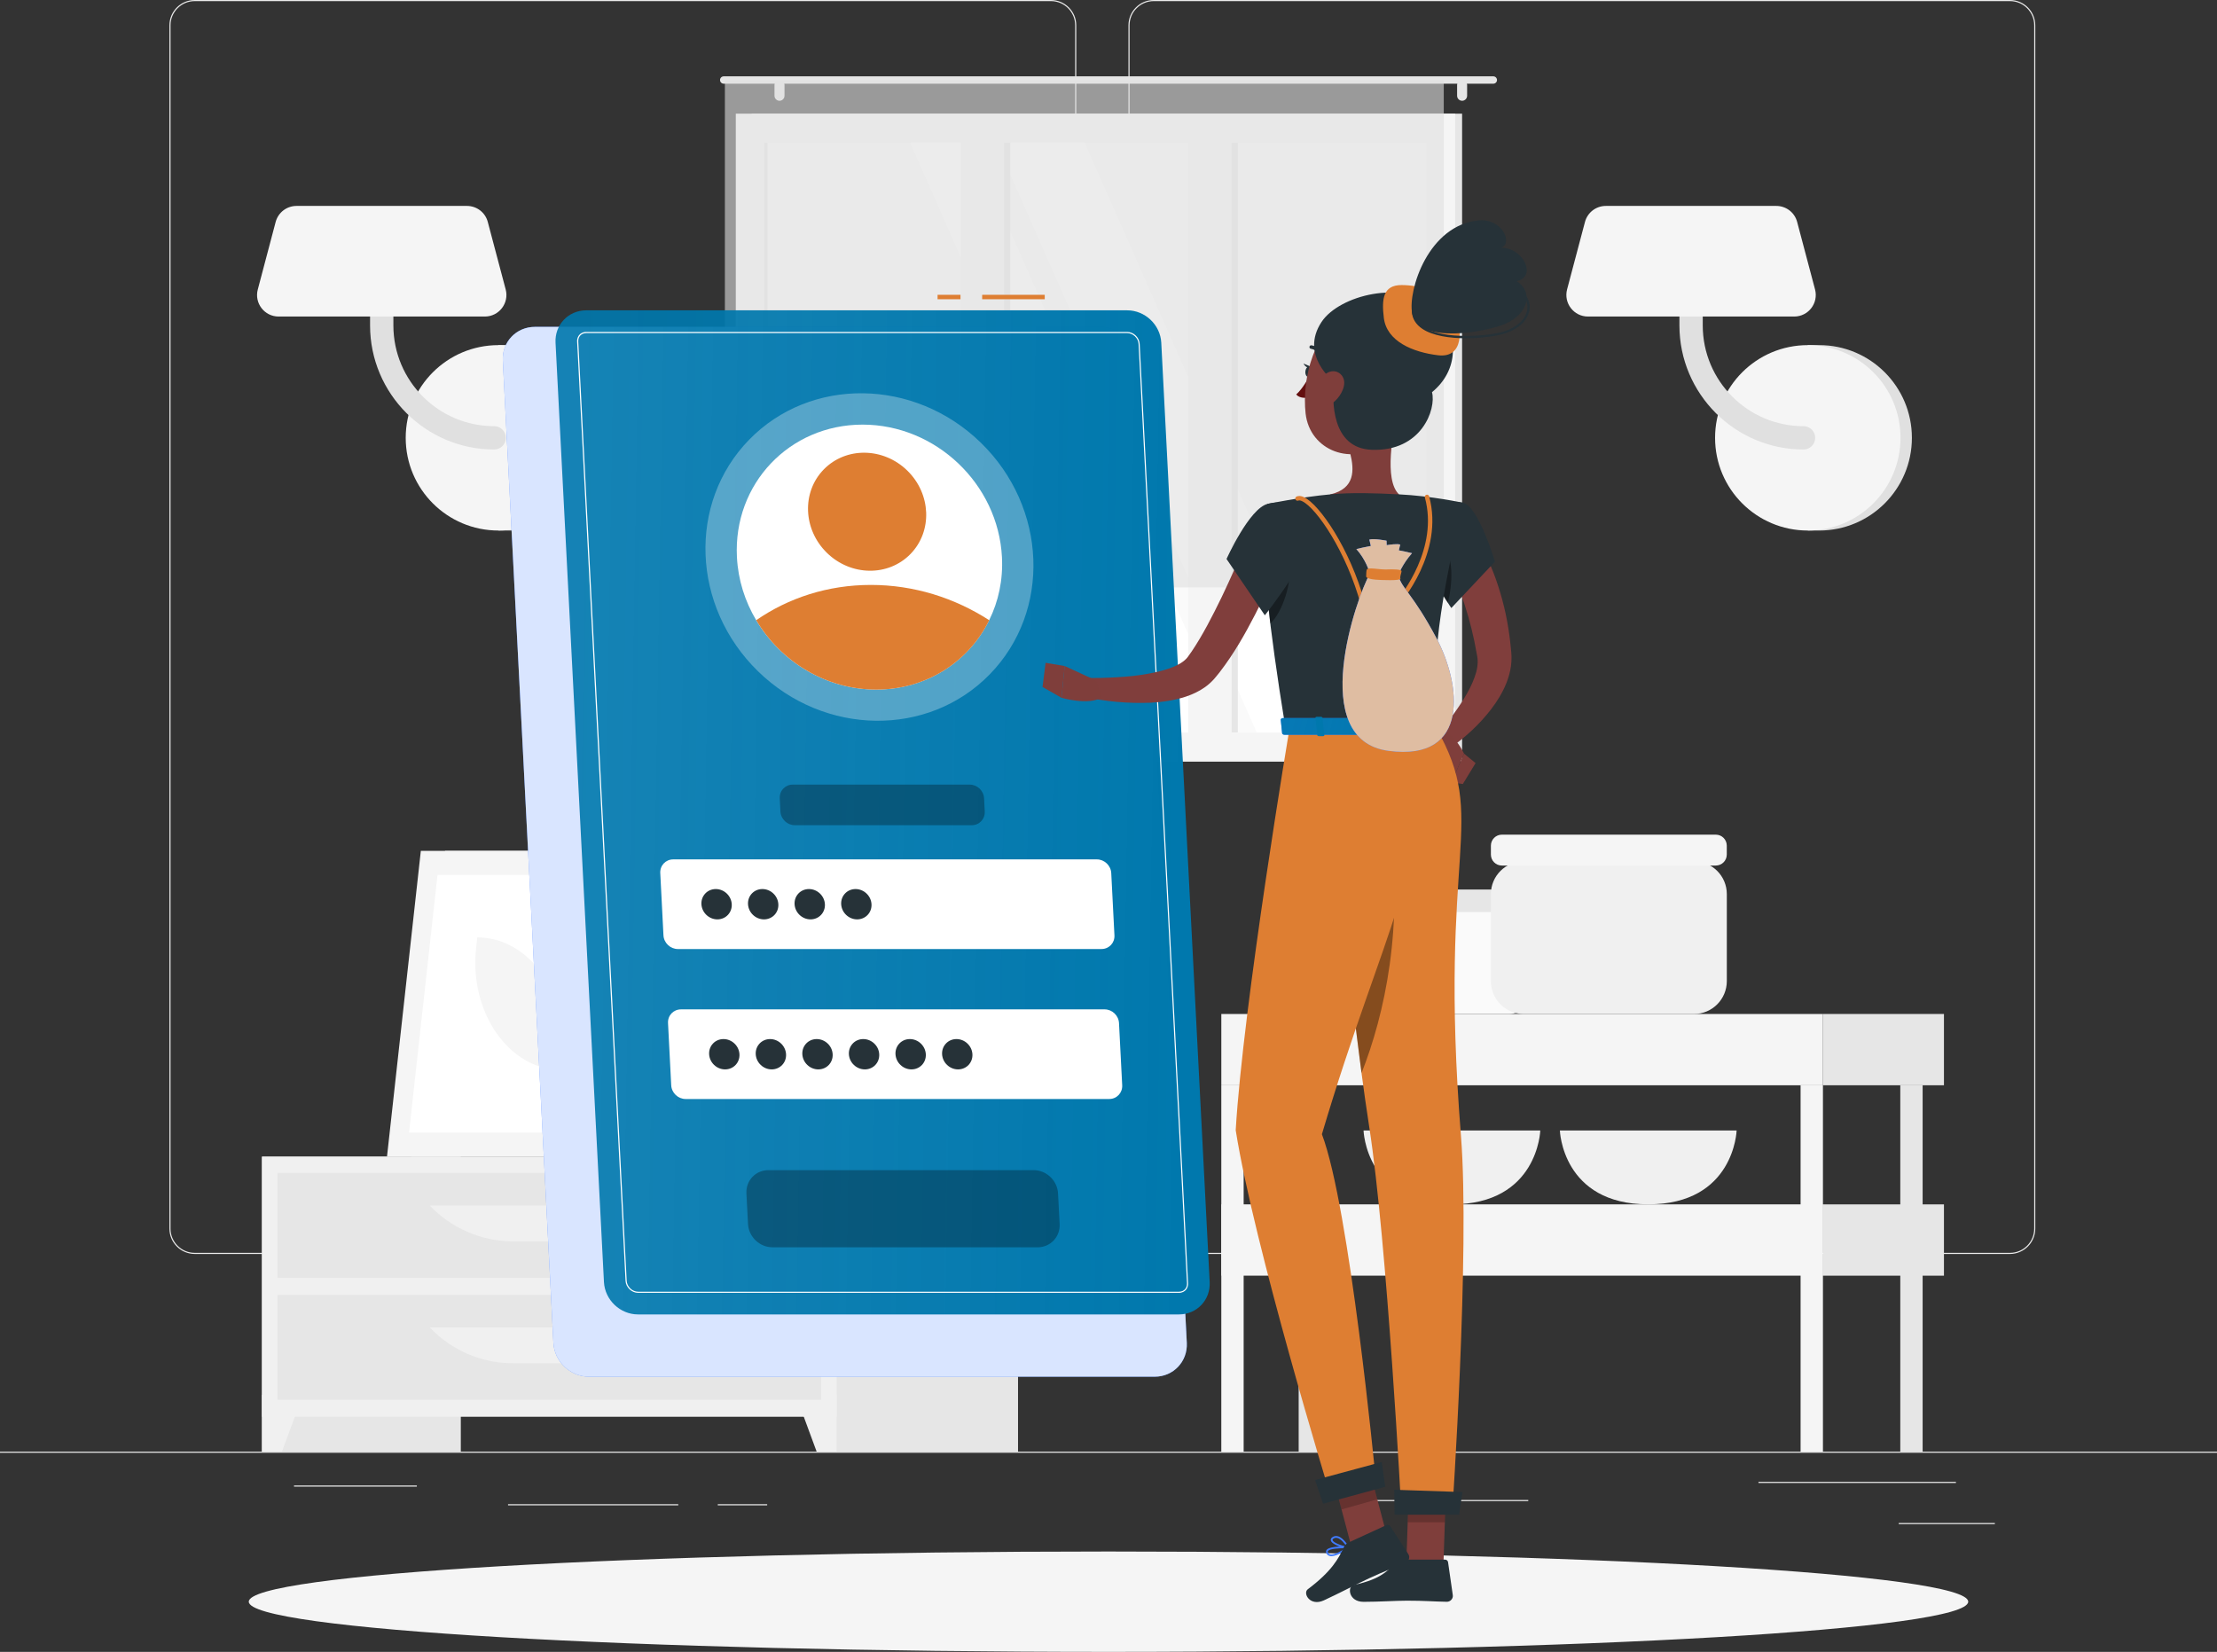 <svg width="824" height="614" viewBox="0 0 824 614" fill="none" xmlns="http://www.w3.org/2000/svg">
<rect x="0" y="0" width="824" height="614" fill="#333333" stroke="none"/>
<path d="M824 539.584H0V539.996H824V539.584Z" fill="#EBEBEB"/>
<path d="M741.435 566.097H705.707V566.509H741.435V566.097Z" fill="#EBEBEB"/>
<path d="M568.016 557.545H511.803V557.957H568.016V557.545Z" fill="#EBEBEB"/>
<path d="M726.966 550.806H653.58V551.218H726.966V550.806Z" fill="#EBEBEB"/>
<path d="M285.137 559.111H266.778V559.523H285.137V559.111Z" fill="#EBEBEB"/>
<path d="M252.094 559.111H188.828V559.523H252.094V559.111Z" fill="#EBEBEB"/>
<path d="M154.928 552.157H109.279V552.569H154.928V552.157Z" fill="#EBEBEB"/>
<path d="M390.593 466.09H72.38C67.189 466.09 62.97 461.872 62.97 456.681V9.409C62.97 4.218 67.189 0 72.38 0H390.609C395.8 0 400.019 4.218 400.019 9.409V456.681C400.003 461.872 395.784 466.09 390.593 466.09ZM72.38 0.412C67.42 0.412 63.382 4.449 63.382 9.409V456.681C63.382 461.641 67.42 465.678 72.38 465.678H390.609C395.57 465.678 399.607 461.641 399.607 456.681V9.409C399.607 4.449 395.57 0.412 390.609 0.412H72.38Z" fill="#EBEBEB"/>
<path d="M747.055 466.09H428.826C423.635 466.09 419.416 461.872 419.416 456.681V9.409C419.416 4.218 423.635 0 428.826 0H747.055C752.246 0 756.465 4.218 756.465 9.409V456.681C756.465 461.872 752.246 466.09 747.055 466.09ZM428.826 0.412C423.866 0.412 419.828 4.449 419.828 9.409V456.681C419.828 461.641 423.866 465.678 428.826 465.678H747.055C752.015 465.678 756.053 461.641 756.053 456.681V9.409C756.053 4.449 752.015 0.412 747.055 0.412H428.826Z" fill="#EBEBEB"/>
<path d="M189.487 197.197C208.521 197.197 223.946 181.773 223.946 162.74C223.946 143.708 208.521 128.284 189.487 128.284H185.251V197.197H189.487Z" fill="#E0E0E0"/>
<path d="M185.252 197.197C204.283 197.197 219.711 181.77 219.711 162.74C219.711 143.711 204.283 128.284 185.252 128.284C166.22 128.284 150.792 143.711 150.792 162.74C150.792 181.77 166.22 197.197 185.252 197.197Z" fill="#F5F5F5"/>
<path d="M183.67 167.074C158.241 167.074 137.542 146.377 137.542 120.951V93.399C137.542 91.01 139.487 89.065 141.876 89.065C144.266 89.065 146.21 91.01 146.21 93.399V120.951C146.21 141.615 163.02 158.406 183.67 158.406C186.059 158.406 188.004 160.351 188.004 162.74C188.004 165.146 186.076 167.074 183.67 167.074Z" fill="#E0E0E0"/>
<path d="M103.544 117.655H180.209C185.466 117.655 189.289 112.679 187.954 107.604L181.296 82.491C180.374 78.981 177.193 76.542 173.551 76.542H110.202C106.576 76.542 103.395 78.981 102.456 82.491L95.815 107.604C94.463 112.679 98.287 117.655 103.544 117.655Z" fill="#F5F5F5"/>
<path d="M676.141 197.197C695.176 197.197 710.601 181.773 710.601 162.74C710.601 143.708 695.176 128.284 676.141 128.284H671.923V197.197H676.141Z" fill="#E0E0E0"/>
<path d="M671.906 197.197C690.938 197.197 706.366 181.77 706.366 162.74C706.366 143.711 690.938 128.284 671.906 128.284C652.874 128.284 637.446 143.711 637.446 162.74C637.446 181.77 652.874 197.197 671.906 197.197Z" fill="#F5F5F5"/>
<path d="M670.324 167.074C644.895 167.074 624.197 146.377 624.197 120.951V93.399C624.197 91.01 626.141 89.065 628.531 89.065C630.92 89.065 632.865 91.01 632.865 93.399V120.951C632.865 141.615 649.675 158.406 670.324 158.406C672.714 158.406 674.658 160.351 674.658 162.74C674.658 165.146 672.73 167.074 670.324 167.074Z" fill="#E0E0E0"/>
<path d="M590.198 117.655H666.863C672.12 117.655 675.944 112.679 674.609 107.604L667.951 82.491C667.028 78.981 663.847 76.542 660.205 76.542H596.84C593.214 76.542 590.034 78.981 589.094 82.491L582.436 107.604C581.118 112.679 584.941 117.655 590.198 117.655Z" fill="#F5F5F5"/>
<path d="M220.797 429.923H245.863V332.816H220.797V429.923Z" fill="#E6E6E6"/>
<path d="M152.852 429.92H236.027L248.584 316.269H165.41L152.852 429.92Z" fill="#F0F0F0"/>
<path d="M143.837 429.92H229.764L242.322 316.269H156.412L143.837 429.92Z" fill="#F5F5F5"/>
<path d="M223.551 420.973L234.131 325.217H162.608L152.028 420.973H223.551Z" fill="white"/>
<path d="M208.785 397.754L209.214 393.849C211.867 369.824 196.87 348.418 177.391 348.418L176.962 352.324C174.293 376.349 189.289 397.754 208.785 397.754Z" fill="#F5F5F5"/>
<path d="M97.375 539.578H171.271V429.915H97.375L97.375 539.578Z" fill="#E6E6E6"/>
<path d="M104.796 539.584H97.364V518.442H112.591L104.796 539.584Z" fill="#F0F0F0"/>
<path d="M304.478 539.578H378.374V429.915H304.478V539.578Z" fill="#E6E6E6"/>
<path d="M97.37 526.606H310.967V429.927H97.37V526.606Z" fill="#F0F0F0"/>
<path d="M303.528 539.584H310.961V518.442H295.733L303.528 539.584Z" fill="#F0F0F0"/>
<path d="M103.138 474.982H305.199V435.962H103.138V474.982Z" fill="#E6E6E6"/>
<path d="M190.69 461.41H217.635C229.336 461.41 240.526 456.599 248.584 448.096H159.741C167.799 456.582 178.989 461.41 190.69 461.41Z" fill="#F0F0F0"/>
<path d="M103.138 520.303H305.199V481.282H103.138V520.303Z" fill="#E6E6E6"/>
<path d="M190.69 506.726H217.635C229.336 506.726 240.526 501.914 248.584 493.411H159.741C167.799 501.914 178.989 506.726 190.69 506.726Z" fill="#F0F0F0"/>
<path d="M297.431 425.455H299.343C299.327 421.516 299.36 411.547 299.541 388.692C299.887 347.265 300.546 344.727 300.546 344.727L295.998 363.859C293.114 385.033 296.838 406.323 297.431 425.455Z" fill="#E6E6E6"/>
<path d="M293.657 361.008C287.115 353.214 273.14 350.94 258.835 348.995C253.215 348.237 273.601 361.074 283.555 370.186C291.301 377.272 296.245 379.233 298.371 386.286C299.475 377.486 299.293 367.715 293.657 361.008Z" fill="#E6E6E6"/>
<path d="M302.342 374.932C308.885 367.138 322.86 364.864 337.164 362.919C342.784 362.161 322.398 374.998 312.444 384.11C304.699 391.196 299.755 393.157 297.629 400.21C296.525 391.427 296.706 381.655 302.342 374.932Z" fill="#E6E6E6"/>
<path d="M299.541 342.898C304.452 333.588 316.795 324.805 330.638 321.476C336.077 320.174 318.048 338.68 311.192 350.626C305.869 359.904 298.799 370.796 297.711 378.623C296.047 363.101 294.63 352.208 299.541 342.898Z" fill="#E6E6E6"/>
<path d="M298.947 429.92C293.097 429.92 288.268 426.987 287.939 423.247L286.966 416.836H310.928L309.956 423.247C309.626 426.987 304.798 429.92 298.947 429.92Z" fill="#F0F0F0"/>
<path d="M312.494 419.308H285.417L284.643 412.173H313.268L312.494 419.308Z" fill="#F0F0F0"/>
<path d="M279.395 283.048L543.421 283.048V42.249L279.395 42.249L279.395 283.048Z" fill="#E6E6E6"/>
<path d="M273.475 283.048L540.847 283.048V42.249L273.475 42.249L273.475 283.048Z" fill="#F5F5F5"/>
<path d="M530.18 272.268V53.04L284.134 53.04V272.268L530.18 272.268Z" fill="#FAFAFA"/>
<path d="M499.986 272.256L403.15 53.044H370.256L467.092 272.256H499.986Z" fill="white"/>
<path d="M457.765 272.256L360.928 53.044H338.285L435.121 272.256H457.765Z" fill="white"/>
<path d="M375.493 272.258L375.493 53.03H362.771L362.771 272.258H375.493Z" fill="#E6E6E6"/>
<path d="M460.067 272.259L460.067 53.031H447.345L447.345 272.259H460.067Z" fill="#E6E6E6"/>
<path d="M373.188 279.104L373.188 45.013H357.104L357.104 279.104H373.188Z" fill="#F5F5F5"/>
<path d="M457.763 279.105L457.763 45.013H441.678L441.678 279.105H457.763Z" fill="#F5F5F5"/>
<path d="M285.259 272.263L285.259 53.035H284.122L284.122 272.263H285.259Z" fill="#E6E6E6"/>
<path d="M268.986 28.376H555.03C555.788 28.376 556.397 29.002 556.397 29.743C556.397 30.501 555.771 31.111 555.03 31.111H268.986C268.228 31.111 267.618 30.485 267.618 29.743C267.602 29.002 268.228 28.376 268.986 28.376Z" fill="#E6E6E6"/>
<path d="M543.428 37.455C544.449 37.455 545.29 36.615 545.29 35.593V31.605C545.29 30.584 544.449 29.743 543.428 29.743C542.406 29.743 541.565 30.584 541.565 31.605V35.593C541.565 36.615 542.406 37.455 543.428 37.455Z" fill="#E6E6E6"/>
<path d="M289.718 37.455C290.74 37.455 291.58 36.615 291.58 35.593V31.605C291.58 30.584 290.74 29.743 289.718 29.743C288.696 29.743 287.856 30.584 287.856 31.605V35.593C287.872 36.615 288.696 37.455 289.718 37.455Z" fill="#E6E6E6"/>
<path opacity="0.6" d="M269.422 218.333L536.612 218.333V29.754L269.422 29.754V218.333Z" fill="#E0E0E0"/>
<path d="M560.798 376.893H514.736C509.842 376.893 505.87 372.922 505.87 368.028V346.705C505.87 341.811 509.842 337.839 514.736 337.839H560.798C565.693 337.839 569.664 341.811 569.664 346.705V368.028C569.664 372.922 565.693 376.893 560.798 376.893Z" fill="#FAFAFA"/>
<path d="M566.681 338.993H508.836C507.188 338.993 505.854 337.658 505.854 336.01V333.604C505.854 331.957 507.188 330.622 508.836 330.622H566.681C568.329 330.622 569.664 331.957 569.664 333.604V336.01C569.664 337.658 568.329 338.993 566.681 338.993Z" fill="#E6E6E6"/>
<path d="M506.793 420.198C506.793 420.198 507.633 447.651 539.638 447.651C571.642 447.651 572.482 420.198 572.482 420.198H506.793Z" fill="#F0F0F0"/>
<path d="M579.766 420.198C579.766 420.198 580.607 447.651 612.611 447.651C644.615 447.651 645.456 420.198 645.456 420.198H579.766Z" fill="#F0F0F0"/>
<path d="M629.618 376.893H566.319C559.595 376.893 554.124 371.439 554.124 364.699V332.336C554.124 325.596 559.578 320.142 566.319 320.142H629.618C636.342 320.142 641.814 325.596 641.814 332.336V364.699C641.797 371.439 636.342 376.893 629.618 376.893Z" fill="#F0F0F0"/>
<path d="M637.71 321.723H558.211C555.953 321.723 554.124 319.894 554.124 317.637V314.325C554.124 312.067 555.953 310.238 558.211 310.238H637.71C639.968 310.238 641.797 312.067 641.797 314.325V317.637C641.797 319.894 639.968 321.723 637.71 321.723Z" fill="#F5F5F5"/>
<path d="M482.683 539.58H490.989V403.403H482.683V539.58Z" fill="#E6E6E6"/>
<path d="M722.516 376.893H677.542V403.39H722.516V376.893Z" fill="#E6E6E6"/>
<path d="M453.932 403.393H677.533V376.896H453.932V403.393Z" fill="#F5F5F5"/>
<path d="M722.516 447.667H677.542V474.165H722.516V447.667Z" fill="#E6E6E6"/>
<path d="M453.932 474.156H677.532V447.658H453.932V474.156Z" fill="#F5F5F5"/>
<path d="M706.287 539.58H714.593V403.403H706.287V539.58Z" fill="#E6E6E6"/>
<path d="M669.231 539.58H677.537V403.403H669.231V539.58Z" fill="#F5F5F5"/>
<path d="M453.927 539.58H462.233V403.403H453.927V539.58Z" fill="#F5F5F5"/>
<path d="M412 614C588.472 614 731.531 605.648 731.531 595.346C731.531 585.044 588.472 576.693 412 576.693C235.528 576.693 92.469 585.044 92.469 595.346C92.469 605.648 235.528 614 412 614Z" fill="#F5F5F5"/>
<path d="M429.156 511.719H218.92C211.966 511.719 206.049 506.083 205.687 499.146L186.883 134.068C186.521 127.114 191.86 121.495 198.815 121.495H409.05C415.988 121.495 421.921 127.13 422.283 134.068L441.104 499.146C441.45 506.1 436.11 511.719 429.156 511.719Z" fill="#407BFF"/>
<path opacity="0.8" d="M429.156 511.719H218.92C211.966 511.719 206.049 506.083 205.687 499.146L186.883 134.068C186.521 127.114 191.86 121.495 198.815 121.495H409.05C415.988 121.495 421.921 127.13 422.283 134.068L441.104 499.146C441.45 506.1 436.11 511.719 429.156 511.719Z" fill="white"/>
<path d="M388.302 109.581H365.048V111.229H388.302V109.581Z" fill="#DE7E32"/>
<path d="M356.99 109.581H348.47V111.229H356.99V109.581Z" fill="#DE7E32"/>
<path d="M438.203 488.567H237.131C230.489 488.567 224.82 483.178 224.474 476.538L206.478 127.378C206.132 120.737 211.241 115.348 217.882 115.348H418.955C425.596 115.348 431.265 120.737 431.611 127.378L449.607 476.538C449.954 483.178 444.845 488.567 438.203 488.567Z" fill="url(#paint0_linear_44_183)"/>
<path d="M438.203 480.542H237.131C234.791 480.542 232.632 478.482 232.5 476.142L214.504 126.966C214.438 125.697 214.949 124.873 215.394 124.395C215.839 123.934 216.63 123.374 217.882 123.374H418.955C421.295 123.374 423.454 125.433 423.586 127.79L441.582 476.95C441.648 478.219 441.137 479.042 440.692 479.52C440.247 479.982 439.472 480.542 438.203 480.542ZM217.899 123.802C216.778 123.802 216.086 124.28 215.707 124.692C215.311 125.104 214.866 125.829 214.932 126.949L232.928 476.109C233.044 478.251 235.005 480.13 237.147 480.13H438.203C439.324 480.13 440.016 479.652 440.395 479.24C440.791 478.828 441.236 478.103 441.17 476.983L423.174 127.823C423.058 125.681 421.097 123.802 418.955 123.802H217.899Z" fill="white"/>
<path opacity="0.3" d="M367.883 250.628C390.751 227.163 389.261 188.627 364.555 164.555C339.85 140.484 301.284 139.991 278.417 163.456C255.549 186.921 257.039 225.456 281.745 249.528C306.45 273.6 345.016 274.092 367.883 250.628Z" fill="white"/>
<path d="M372.398 207.067C372.843 215.57 371.097 223.562 367.652 230.516C360.137 245.857 344.399 256.304 325.678 256.304C306.956 256.304 290.147 245.873 281.05 230.516C276.897 223.545 274.326 215.57 273.898 207.067C272.497 179.861 293.41 157.83 320.602 157.83C347.794 157.83 370.998 179.861 372.398 207.067Z" fill="white"/>
<path d="M367.669 230.532C360.154 245.873 344.416 256.321 325.694 256.321C306.973 256.321 290.163 245.89 281.066 230.532C293.031 222.243 307.665 217.415 323.684 217.415C339.702 217.415 354.831 222.243 367.669 230.532Z" fill="#DE7E32"/>
<path d="M338.405 205.916C346.644 197.463 346.104 183.576 337.2 174.9C328.295 166.224 314.398 166.044 306.159 174.498C297.921 182.952 298.461 196.838 307.365 205.514C316.269 214.19 330.167 214.37 338.405 205.916Z" fill="#DE7E32"/>
<path d="M409.38 352.752H251.946C249.128 352.752 246.739 350.478 246.59 347.66L245.404 324.525C245.255 321.707 247.414 319.433 250.232 319.433H407.666C410.484 319.433 412.873 321.707 413.022 324.525L414.208 347.66C414.357 350.478 412.198 352.752 409.38 352.752Z" fill="white"/>
<path opacity="0.3" d="M361.176 306.728H295.42C292.602 306.728 290.213 304.454 290.064 301.636L289.817 296.726C289.669 293.908 291.828 291.634 294.646 291.634H360.401C363.219 291.634 365.609 293.908 365.757 296.726L366.004 301.636C366.136 304.454 363.977 306.728 361.176 306.728Z" fill="black"/>
<path opacity="0.3" d="M385.616 463.618H287.131C282.335 463.618 278.265 459.73 278.018 454.951L277.424 443.597C277.177 438.802 280.852 434.93 285.648 434.93H384.132C388.928 434.93 392.999 438.819 393.246 443.597L393.839 454.951C394.086 459.746 390.411 463.618 385.616 463.618Z" fill="black"/>
<path d="M412.263 408.498H254.83C252.012 408.498 249.622 406.224 249.474 403.406L248.287 380.271C248.139 377.453 250.298 375.179 253.116 375.179H410.55C413.368 375.179 415.757 377.453 415.906 380.271L417.092 403.406C417.224 406.224 415.065 408.498 412.263 408.498Z" fill="white"/>
<path d="M271.969 336.092C272.134 339.207 269.744 341.728 266.63 341.728C263.515 341.728 260.862 339.207 260.697 336.092C260.532 332.978 262.922 330.457 266.036 330.457C269.151 330.457 271.804 332.978 271.969 336.092Z" fill="#263238"/>
<path d="M289.29 336.092C289.455 339.207 287.065 341.728 283.951 341.728C280.836 341.728 278.183 339.207 278.018 336.092C277.853 332.978 280.243 330.457 283.357 330.457C286.472 330.457 289.125 332.978 289.29 336.092Z" fill="#263238"/>
<path d="M306.594 336.092C306.759 339.207 304.369 341.728 301.254 341.728C298.14 341.728 295.486 339.207 295.322 336.092C295.157 332.978 297.546 330.457 300.661 330.457C303.776 330.457 306.429 332.978 306.594 336.092Z" fill="#263238"/>
<path d="M323.915 336.092C324.079 339.207 321.69 341.728 318.575 341.728C315.46 341.728 312.807 339.207 312.642 336.092C312.478 332.978 314.867 330.457 317.982 330.457C321.097 330.457 323.75 332.978 323.915 336.092Z" fill="#263238"/>
<path d="M274.837 391.855C275.002 394.97 272.612 397.491 269.497 397.491C266.383 397.491 263.729 394.97 263.565 391.855C263.4 388.741 265.789 386.22 268.904 386.22C272.019 386.22 274.672 388.741 274.837 391.855Z" fill="#263238"/>
<path d="M292.157 391.855C292.322 394.97 289.932 397.491 286.818 397.491C283.703 397.491 281.05 394.97 280.885 391.855C280.72 388.741 283.11 386.22 286.224 386.22C289.339 386.22 291.993 388.741 292.157 391.855Z" fill="#263238"/>
<path d="M309.478 391.855C309.643 394.97 307.253 397.491 304.139 397.491C301.024 397.491 298.371 394.97 298.206 391.855C298.041 388.741 300.431 386.22 303.545 386.22C306.66 386.22 309.313 388.741 309.478 391.855Z" fill="#263238"/>
<path d="M326.782 391.855C326.947 394.97 324.557 397.491 321.442 397.491C318.328 397.491 315.674 394.97 315.51 391.855C315.345 388.741 317.734 386.22 320.849 386.22C323.98 386.22 326.633 388.741 326.782 391.855Z" fill="#263238"/>
<path d="M344.103 391.855C344.267 394.97 341.878 397.491 338.763 397.491C335.648 397.491 332.995 394.97 332.83 391.855C332.666 388.741 335.055 386.22 338.17 386.22C341.285 386.22 343.938 388.741 344.103 391.855Z" fill="#263238"/>
<path d="M361.423 391.855C361.588 394.97 359.198 397.491 356.083 397.491C352.969 397.491 350.315 394.97 350.151 391.855C349.986 388.741 352.375 386.22 355.49 386.22C358.605 386.22 361.258 388.741 361.423 391.855Z" fill="#263238"/>
<path d="M548.833 200.492C549.245 201.102 549.46 201.448 549.723 201.876L550.465 203.112C550.943 203.92 551.355 204.744 551.783 205.551C552.607 207.182 553.382 208.814 554.09 210.462C555.508 213.757 556.661 217.119 557.667 220.513C559.694 227.286 560.93 234.223 561.572 241.177L561.704 242.479C561.721 242.66 561.737 242.957 561.754 243.27L561.787 244.16C561.803 245.33 561.754 246.483 561.589 247.587C561.276 249.795 560.682 251.839 559.957 253.717C558.474 257.474 556.447 260.671 554.255 263.571C549.789 269.355 544.713 273.986 538.912 278.089L534.38 272.766C538.451 268.053 542.406 262.83 545.323 257.623C546.806 255.019 547.96 252.35 548.668 249.845C548.998 248.593 549.179 247.39 549.212 246.319C549.245 245.775 549.212 245.264 549.163 244.786L549.113 244.44C549.097 244.341 549.097 244.209 549.048 243.995L548.833 242.842C547.762 236.662 546.279 230.582 544.351 224.715C543.411 221.766 542.225 218.931 541.038 216.13C540.445 214.729 539.802 213.362 539.143 212.044L538.121 210.116L537.61 209.193L537.198 208.468L548.833 200.492Z" fill="#803E3C"/>
<path d="M533.458 278.188L539.423 290.794L544.153 280.149C544.153 280.149 539.967 270.921 534.282 271.761L533.458 278.188Z" fill="#7F3E3B"/>
<path d="M543.691 291.42L548.438 283.642L544.153 280.132L539.423 290.794L543.691 291.42Z" fill="#7F3E3B"/>
<path d="M516.862 582.114C518.131 582.114 519.532 581.851 520.504 581.62C520.636 581.587 520.735 581.488 520.751 581.356C520.768 581.225 520.718 581.093 520.603 581.027C520.125 580.714 515.939 578.011 514.324 578.736C514.077 578.852 513.747 579.099 513.681 579.659C513.583 580.384 513.764 580.977 514.225 581.389C514.835 581.933 515.807 582.114 516.862 582.114ZM519.581 581.159C517.175 581.637 515.379 581.554 514.67 580.911C514.374 580.648 514.258 580.252 514.341 579.742C514.374 579.461 514.505 579.379 514.621 579.33C515.461 578.951 517.884 580.121 519.581 581.159Z" fill="#407BFF"/>
<path d="M520.438 581.637C520.488 581.637 520.553 581.62 520.603 581.587C520.702 581.521 520.768 581.422 520.768 581.307C520.768 581.142 520.751 577.171 519.252 575.836C518.856 575.49 518.378 575.342 517.867 575.391C517.043 575.49 516.829 576.001 516.763 576.298C516.45 577.847 518.955 580.829 520.273 581.571C520.323 581.62 520.389 581.637 520.438 581.637ZM518.082 576.034C518.345 576.034 518.592 576.133 518.807 576.314C519.697 577.105 520.01 579.33 520.092 580.664C518.774 579.61 517.208 577.385 517.406 576.429C517.439 576.281 517.521 576.083 517.95 576.034C517.999 576.051 518.049 576.034 518.082 576.034Z" fill="#407BFF"/>
<path d="M501.305 575.391C501.387 575.309 501.404 575.194 501.371 575.078C501.338 574.946 501.206 574.848 501.074 574.848C500.382 574.815 494.466 574.568 493.131 576.018C493.098 576.051 493.081 576.084 493.048 576.116C492.834 576.413 492.785 576.776 492.9 577.138C493.114 577.748 493.526 578.16 494.103 578.341C496.015 578.934 499.393 576.792 501.239 575.457C501.272 575.424 501.288 575.408 501.305 575.391ZM493.625 576.446C494.367 575.655 497.613 575.441 500.069 575.474C497.498 577.221 495.388 578.044 494.301 577.715C493.922 577.6 493.674 577.336 493.526 576.924C493.46 576.759 493.477 576.627 493.576 576.512C493.592 576.479 493.609 576.463 493.625 576.446Z" fill="#407BFF"/>
<path d="M501.305 575.391C501.322 575.375 501.338 575.358 501.355 575.325C501.42 575.227 501.42 575.095 501.355 574.996C501.272 574.864 499.443 571.618 497.251 571.025C496.592 570.843 495.949 570.926 495.372 571.272C494.581 571.733 494.548 572.26 494.647 572.623C495.076 574.155 499.278 575.49 501.074 575.49C501.157 575.507 501.239 575.457 501.305 575.391ZM495.389 572.096C495.455 572.03 495.554 571.947 495.702 571.849C496.13 571.601 496.575 571.535 497.086 571.667C498.52 572.046 499.871 573.892 500.465 574.798C498.52 574.567 495.537 573.364 495.273 572.458C495.257 572.409 495.224 572.277 495.389 572.096Z" fill="#407BFF"/>
<path d="M519.449 152.227C517.851 160.417 514.242 178.279 519.96 183.75C519.96 183.75 517.719 192.055 502.508 192.055C485.764 192.055 494.515 183.75 494.515 183.75C503.645 181.575 503.414 174.786 501.816 168.425L519.449 152.227Z" fill="#7F3E3B"/>
<path d="M491.565 132.914C491.664 132.914 491.763 132.898 491.862 132.849C492.191 132.684 492.323 132.288 492.158 131.975C490.543 128.745 487.544 128.366 487.412 128.35C487.05 128.301 486.736 128.564 486.687 128.927C486.654 129.289 486.901 129.602 487.264 129.652C487.363 129.668 489.703 129.981 490.988 132.568C491.087 132.766 491.318 132.914 491.565 132.914Z" fill="#263238"/>
<path d="M486.572 140.066C486.572 140.066 484.116 144.598 481.76 146.625C483.045 148.174 485.6 147.844 485.6 147.844L486.572 140.066Z" fill="#630F0F"/>
<path d="M487.791 138.286C487.66 139.39 486.951 140.214 486.242 140.132C485.517 140.05 485.039 139.077 485.188 137.973C485.319 136.869 486.028 136.045 486.737 136.128C487.445 136.21 487.923 137.182 487.791 138.286Z" fill="#263238"/>
<path d="M487.05 136.227L484.495 135.139C484.479 135.139 485.583 137.38 487.05 136.227Z" fill="#263238"/>
<path d="M515.857 572.261L502.409 575.408L494.235 544.495L507.683 541.347L515.857 572.261Z" fill="#7F3E3B"/>
<path d="M536.49 581.307H522.68L523.767 549.339H537.578L536.49 581.307Z" fill="#7F3E3B"/>
<path d="M521.592 579.709H537.099C537.66 579.709 538.121 580.104 538.204 580.648L539.967 592.924C540.148 594.193 539.061 595.396 537.759 595.38C532.353 595.281 529.749 594.968 522.927 594.968C518.724 594.968 512.594 595.396 506.809 595.396C501.14 595.396 500.712 589.662 503.118 589.151C513.929 586.827 515.643 583.614 519.285 580.549C519.944 580.005 520.768 579.709 521.592 579.709Z" fill="#263238"/>
<path d="M501.222 573.348L515.313 566.872C515.824 566.641 516.4 566.806 516.714 567.268L523.454 577.682C524.146 578.769 523.668 580.318 522.465 580.829C517.521 583.004 515.016 583.812 508.82 586.663C505.013 588.409 497.3 592.446 492.043 594.852C486.901 597.225 484.1 592.199 486.077 590.716C494.927 584.075 497.465 579.396 499.492 575.078C499.838 574.304 500.464 573.694 501.222 573.348Z" fill="#263238"/>
<path opacity="0.2" d="M494.251 544.494L498.619 561.055L511.902 557.298L507.699 541.364L494.251 544.494Z" fill="black"/>
<path opacity="0.2" d="M537.577 549.355H523.767L523.223 565.834H537.033L537.577 549.355Z" fill="black"/>
<path d="M543.774 186.881C549.509 188.133 555.639 208.764 555.639 208.764L539.423 226.001C539.423 226.001 525.975 206.622 528.711 199.504C531.562 192.088 537 185.398 543.774 186.881Z" fill="#263238"/>
<path opacity="0.4" d="M534.677 200.014C531.777 197.361 529.815 198.152 528.48 200.262C527.162 206.392 534.974 219.228 538.121 224.089C539.572 218.289 541.236 206.046 534.677 200.014Z" fill="black"/>
<path d="M471.179 187.277C471.179 187.277 464.604 189.6 477.771 270.591C500.019 270.591 523.009 270.591 533.836 270.591C532.897 247.769 532.864 233.713 543.774 186.881C543.774 186.881 532.024 184.327 519.96 183.75C510.534 183.289 502.788 182.992 494.499 183.75C483.572 184.739 471.179 187.277 471.179 187.277Z" fill="#263238"/>
<path opacity="0.4" d="M470.668 218.371C471.031 222.31 471.509 226.742 472.135 231.752C476.733 227.616 480.474 215.85 479.106 208.995C475.893 211.384 472.926 215.076 470.668 218.371Z" fill="black"/>
<path d="M476.668 206.095C473.619 213.79 470.257 221.123 466.483 228.44C462.709 235.739 458.671 242.907 453.315 249.861L452.261 251.163L451.733 251.806C451.552 252.02 451.404 252.218 451.124 252.514C450.102 253.635 448.998 254.607 447.861 255.415C445.586 257.029 443.246 258.068 440.972 258.859C436.423 260.391 432.007 260.935 427.722 261.198C419.103 261.544 410.962 260.754 402.738 258.974L403.645 252.036C407.435 252.053 411.407 251.971 415.23 251.723C419.086 251.526 422.893 251.114 426.552 250.455C430.194 249.845 433.721 248.922 436.671 247.637C438.121 246.994 439.39 246.203 440.313 245.412C440.774 245.017 441.153 244.621 441.433 244.226C441.499 244.176 441.648 243.946 441.763 243.781L442.142 243.237L442.917 242.149C446.971 236.135 450.547 229.165 453.942 222.194C457.287 215.191 460.517 207.924 463.533 200.822L476.668 206.095Z" fill="#803E3C"/>
<path d="M471.18 187.277C464.324 188.941 455.87 207.776 455.87 207.776L470.108 228.703C470.108 228.703 489.06 204.843 486.819 197.543C484.462 189.963 479.502 185.25 471.18 187.277Z" fill="#263238"/>
<path d="M407.6 253.042L395.718 247.554L394.531 259.369C394.531 259.369 404.452 262.286 409.347 259.304L407.6 253.042Z" fill="#7F3E3B"/>
<path d="M388.615 246.368L387.478 255.349L394.531 259.369L395.718 247.554L388.615 246.368Z" fill="#7F3E3B"/>
<path d="M525.415 139.094C522.91 152.557 522.119 158.308 514.406 164.438C502.805 173.632 486.802 167.601 485.253 153.661C483.853 141.104 488.187 121.198 502.145 117.441C515.89 113.734 527.92 125.631 525.415 139.094Z" fill="#7F3E3B"/>
<path d="M495.833 141.928C495.059 148.8 494.762 166.629 509.858 167.189C528.348 167.882 533.886 152.079 532.238 145.768C541.846 137.94 543.246 124.478 532.435 114.179C521.625 103.88 497.827 109.631 491.186 119.666C482.93 132.124 495.833 141.928 495.833 141.928Z" fill="#263238"/>
<path d="M514.341 118.199C513.451 110.965 514.143 105.956 520.916 105.956C527.689 105.956 536.968 108.411 540.363 115.365C543.757 122.302 544.038 133.145 534.562 132.058C525.086 130.937 515.412 126.867 514.341 118.199Z" fill="#DE7E32"/>
<path d="M524.855 116.453C523.24 107.818 530.936 83.496 549.723 81.914C558.425 81.189 562.446 90.549 557.897 92.081C566.121 91.982 571.411 102.874 563.731 104.506C569.812 108.395 568.296 116.37 559.644 120.292C553.25 123.192 527.08 128.399 524.855 116.453Z" fill="#263238"/>
<path d="M544.911 125.73C538.863 125.73 532.551 124.84 528.629 122.22C526.256 120.622 524.954 118.513 524.756 115.942C524.74 115.711 524.904 115.513 525.135 115.497C525.382 115.481 525.564 115.645 525.58 115.876C525.761 118.183 526.931 120.078 529.09 121.528C536.539 126.521 553.777 124.906 559.183 123.143C563.83 121.627 566.978 118.694 567.604 115.283C568.065 112.778 567.077 110.422 564.852 108.609C564.671 108.461 564.654 108.214 564.786 108.032C564.934 107.851 565.181 107.835 565.363 107.966C567.818 109.944 568.922 112.663 568.412 115.431C567.736 119.139 564.374 122.319 559.446 123.917C556.612 124.857 550.893 125.73 544.911 125.73Z" fill="#263238"/>
<path d="M491.631 140.116C489.983 142.406 489.505 145.257 489.868 147.547C490.411 151.008 493.79 151.239 496.229 149.014C498.421 147.02 500.777 142.818 498.981 139.951C497.201 137.133 493.51 137.496 491.631 140.116Z" fill="#7F3E3B"/>
<path d="M492.57 270.591C492.57 270.591 500.58 365.325 508.886 418.715C515.593 461.839 520.899 562.637 520.899 562.637H539.72C539.72 562.637 546.41 464.854 542.999 422.192C534.38 314.259 553.612 305.476 533.82 270.575H492.57V270.591Z" fill="#DE7E32"/>
<path opacity="0.4" d="M516.269 306.399C508.671 314.16 502.887 323.437 498.487 333.225C500.679 354.515 503.282 378.145 506.051 398.842C514.621 377.206 521.954 343.92 516.269 306.399Z" fill="black"/>
<path d="M479.403 269.998C479.403 269.998 462.016 373.466 459.281 420.099C466.103 463.223 494.021 554.382 494.021 554.382L511.143 548.186C511.143 548.186 501.667 448.788 491.318 421.582C514.505 343.524 531.546 323.8 526.585 270.608C514.752 270.591 479.403 269.998 479.403 269.998Z" fill="#DE7E32"/>
<path d="M491.73 558.929L514.868 552.635L513.55 543.423L488.78 550.114L491.73 558.929Z" fill="#263238"/>
<path d="M518.329 563.016H542.307L543.559 554.596L518.197 553.739L518.329 563.016Z" fill="#263238"/>
<path d="M534.677 267.296L537.199 272.321C537.396 272.717 536.935 273.112 536.292 273.112H477.491C476.981 273.112 476.569 272.865 476.536 272.552L476.025 267.543C475.992 267.197 476.42 266.9 476.981 266.9H533.754C534.183 266.884 534.545 267.048 534.677 267.296Z" fill="#407BFF"/>
<path d="M534.677 267.296L537.199 272.321C537.396 272.717 536.935 273.112 536.292 273.112H477.491C476.981 273.112 476.569 272.865 476.536 272.552L476.025 267.543C475.992 267.197 476.42 266.9 476.981 266.9H533.754C534.183 266.884 534.545 267.048 534.677 267.296Z" fill="url(#paint1_linear_44_183)"/>
<path d="M527.046 273.64H528.563C528.859 273.64 529.09 273.491 529.074 273.294L528.365 266.768C528.348 266.57 528.085 266.422 527.772 266.422H526.255C525.959 266.422 525.728 266.57 525.744 266.768L526.453 273.294C526.486 273.491 526.75 273.64 527.046 273.64Z" fill="#407BFF"/>
<path d="M506.644 225.622C506.265 225.622 505.952 225.375 505.853 225.012C500.481 205.156 489.307 188.809 483.968 186.288C483.375 186.008 482.88 185.925 482.584 186.057C482.172 186.239 481.677 186.057 481.496 185.645C481.315 185.233 481.496 184.739 481.908 184.558C482.683 184.212 483.605 184.294 484.677 184.805C490.362 187.491 501.635 203.64 507.271 223.974C511.308 223.925 517.538 223.414 519.054 223.298C520.933 221.057 534.759 203.788 529.585 184.904C529.469 184.459 529.716 184.014 530.161 183.899C530.59 183.783 531.051 184.03 531.167 184.475C536.918 205.502 520.24 224.468 520.059 224.65C519.927 224.798 519.73 224.897 519.515 224.913C519.449 224.913 511.226 225.622 506.644 225.622Z" fill="#DE7E32"/>
<path d="M533.935 237.272C524.954 220.431 521.279 219.261 519.68 213.84C519.68 213.84 521.13 209.753 524.805 205.617C523.701 205.304 521.378 204.843 519.911 204.562C520.076 203.821 520.24 203.096 520.422 202.404C519.202 202.074 516.681 202.42 515.395 202.634L515.346 200.97C515.346 200.97 510.797 200.064 508.952 200.558C509.133 201.316 509.314 202.124 509.496 202.931C507.897 203.244 505.326 203.755 504.123 204.085C507.617 208.023 508.886 212.225 509.149 213.263C504.304 221.568 485.484 275.073 516.104 279.094C546.724 283.131 542.917 254.113 533.935 237.272Z" fill="#407BFF"/>
<path d="M533.935 237.272C524.954 220.431 521.279 219.261 519.68 213.84C519.68 213.84 521.13 209.753 524.805 205.617C523.701 205.304 521.378 204.843 519.911 204.562C520.076 203.821 520.24 203.096 520.422 202.404C519.202 202.074 516.681 202.42 515.395 202.634L515.346 200.97C515.346 200.97 510.797 200.064 508.952 200.558C509.133 201.316 509.314 202.124 509.496 202.931C507.897 203.244 505.326 203.755 504.123 204.085C507.617 208.023 508.886 212.225 509.149 213.263C504.304 221.568 485.484 275.073 516.104 279.094C546.724 283.131 542.917 254.113 533.935 237.272Z" fill="#DFBDA2"/>
<path d="M508.012 211.681C507.782 212.093 507.798 213.642 507.765 214.252C507.732 214.878 509.38 215.29 511.226 215.455C513.088 215.619 520.735 215.932 520.504 215.076C520.257 214.219 520.883 213.049 520.916 212.324C520.949 211.599 517.867 211.566 515.28 211.665C512.693 211.763 508.523 210.758 508.012 211.681Z" fill="#DE7E32"/>
<path d="M490.197 273.64H491.713C492.01 273.64 492.241 273.491 492.224 273.294L491.516 266.768C491.499 266.57 491.236 266.422 490.922 266.422H489.406C489.11 266.422 488.879 266.57 488.895 266.768L489.604 273.294C489.62 273.491 489.884 273.64 490.197 273.64Z" fill="url(#paint2_linear_44_183)"/>
<defs>
<linearGradient id="paint0_linear_44_183" x1="439.631" y1="450.612" x2="204.43" y2="446.807" gradientUnits="userSpaceOnUse">
<stop stop-color="#0078ad "/>
<stop offset="1" stop-color="#0078ad " stop-opacity="0.9"/>
</linearGradient>
<linearGradient id="paint1_linear_44_183" x1="534.729" y1="272.481" x2="478.842" y2="258.806" gradientUnits="userSpaceOnUse">
<stop stop-color="#0078ad "/>
<stop offset="1" stop-color="#0078ad " stop-opacity="0.9"/>
</linearGradient>
<linearGradient id="paint2_linear_44_183" x1="492.088" y1="272.906" x2="488.866" y2="272.869" gradientUnits="userSpaceOnUse">
<stop stop-color="#0078ad "/>
<stop offset="1" stop-color="#0078ad " stop-opacity="0.9"/>
</linearGradient>
</defs>
</svg>
